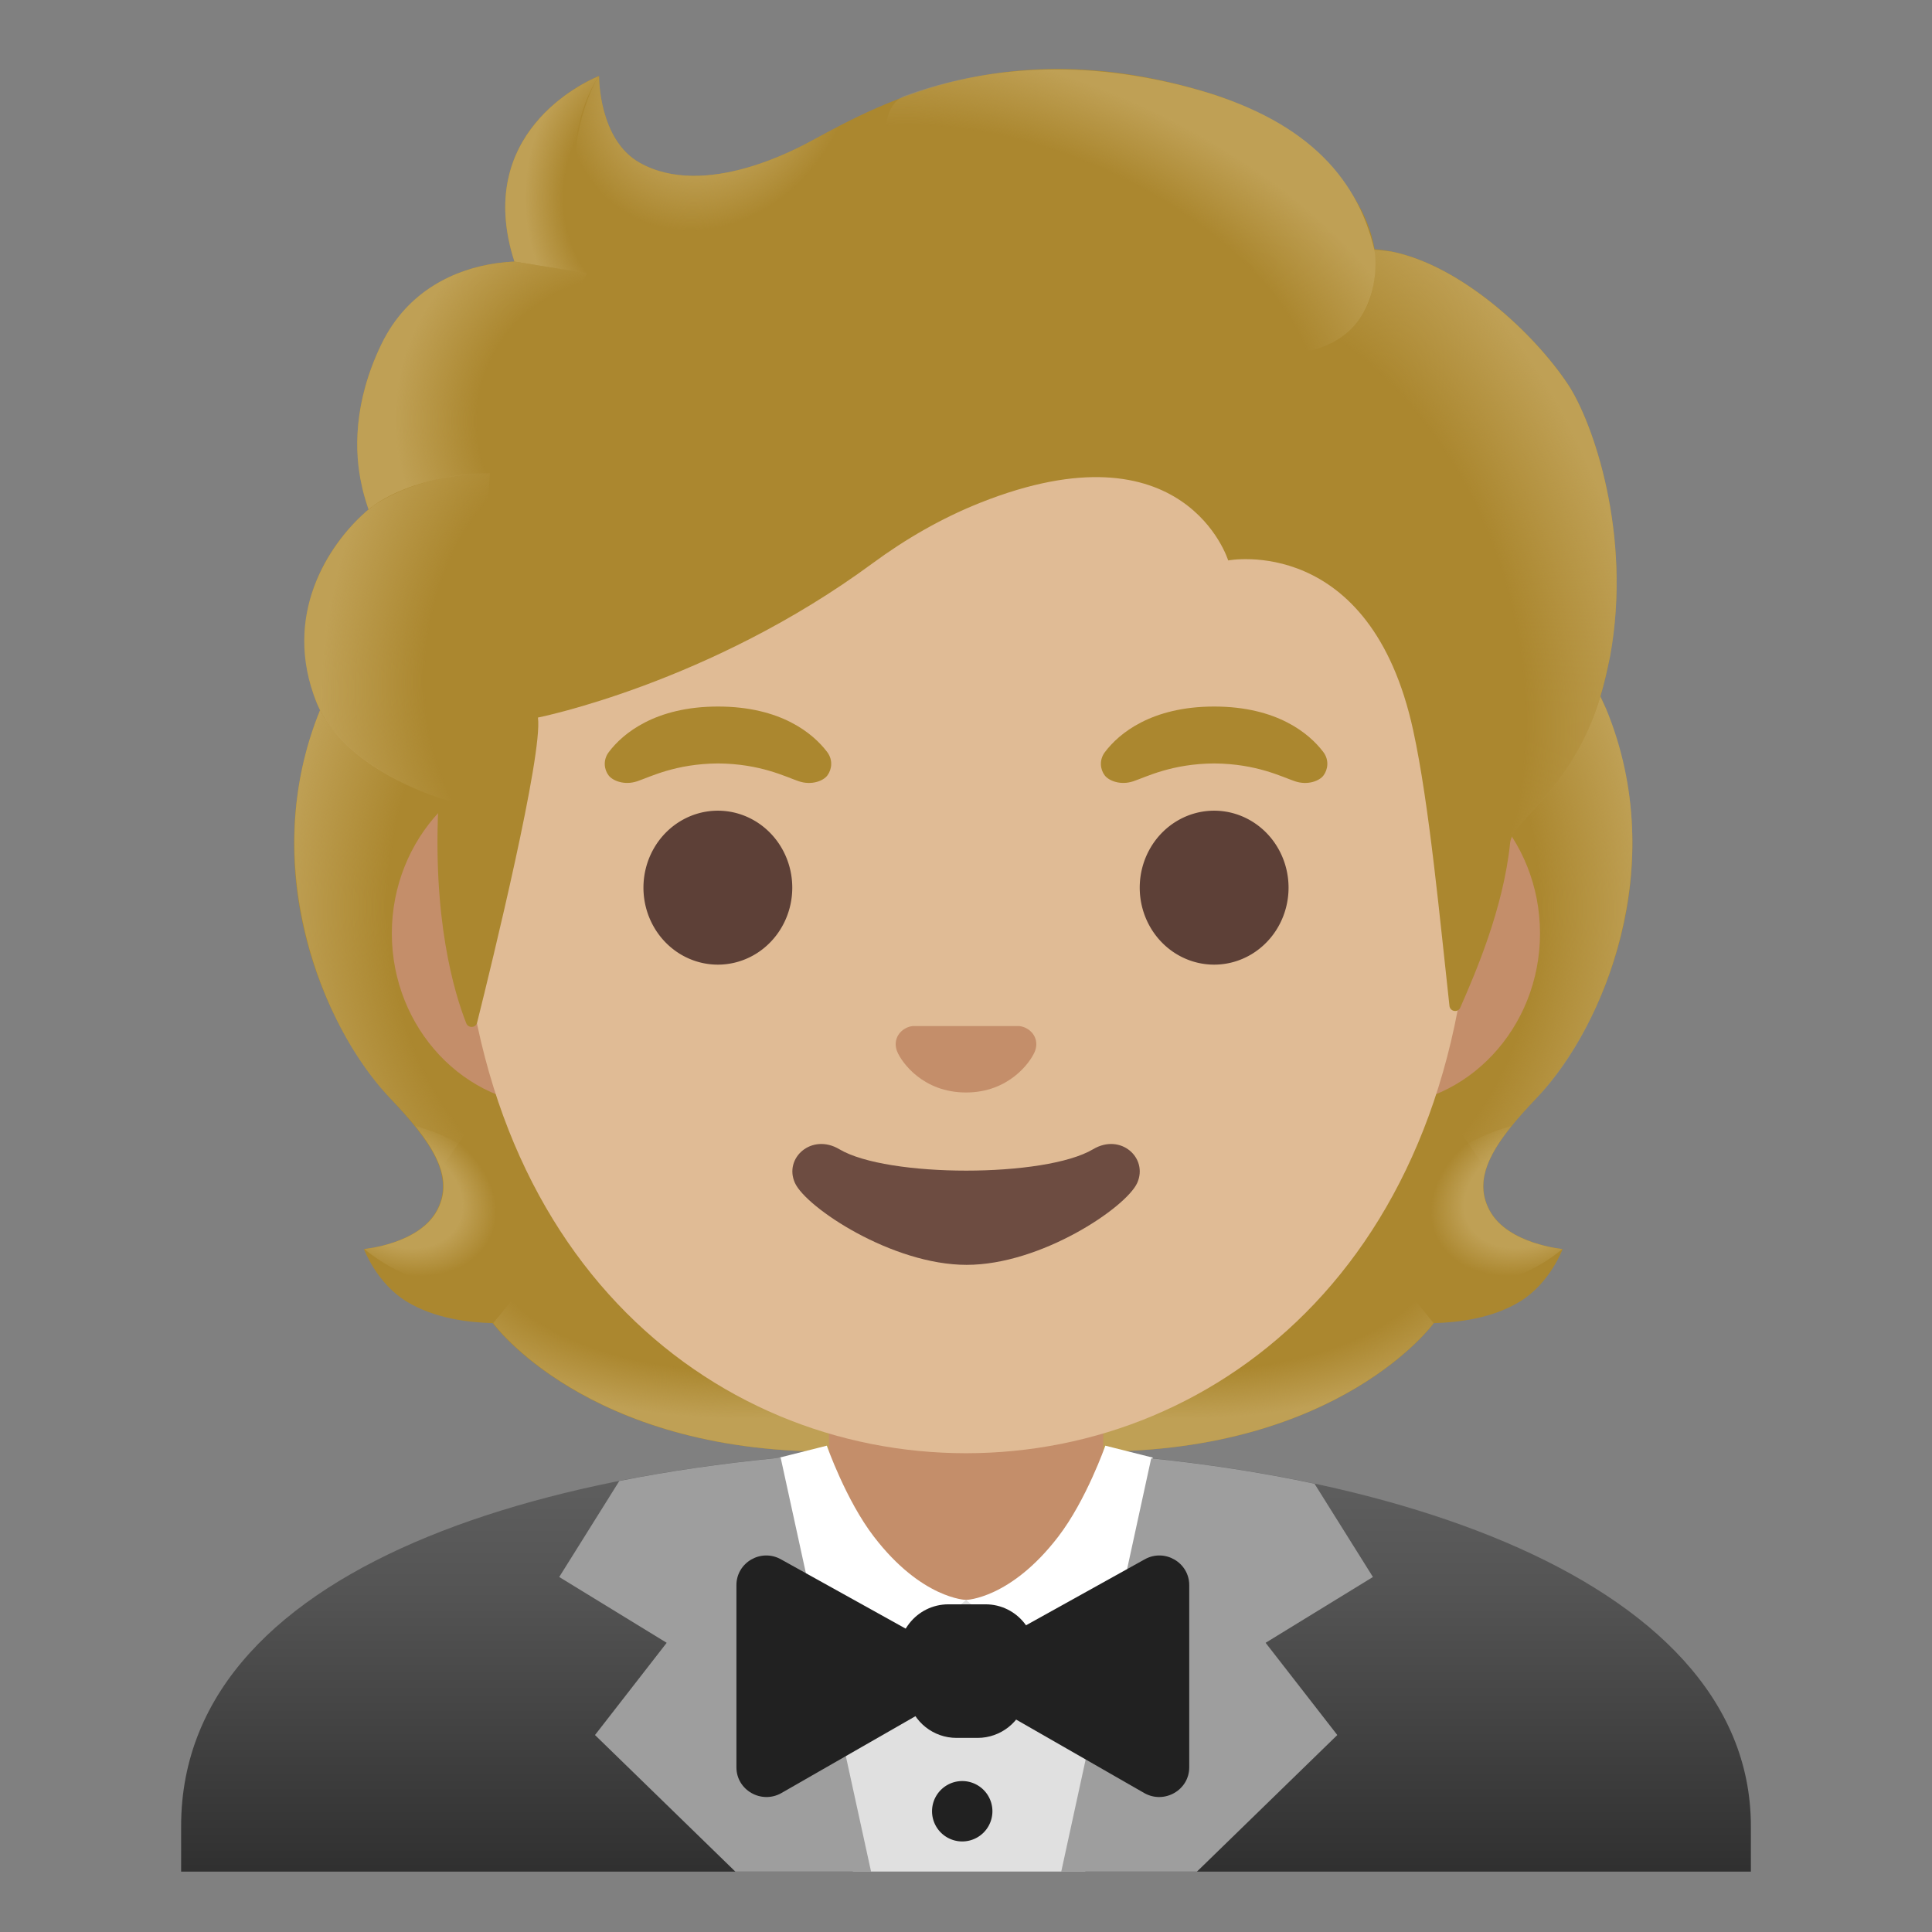 <svg viewBox="0 0 128 128" xmlns="http://www.w3.org/2000/svg">
  <rect x="0" y="0" width="128" height="128" fill="#808080" stroke="none"/>
  <defs>
    <linearGradient id="SVGID_1_" gradientTransform="matrix(1 0 0 -1 0 0)" gradientUnits="userSpaceOnUse" x1="64" x2="64" y1="-95.845" y2="-130.363">
      <stop offset="3.200000e-03" stop-color="#616161"/>
      <stop offset="0.277" stop-color="#545454"/>
      <stop offset="0.783" stop-color="#323232"/>
      <stop offset="1" stop-color="#212121"/>
    </linearGradient>
    <radialGradient id="SVGID_2_" cx="78.399" cy="167.993" gradientTransform="matrix(1 0 0 0.491 0 0)" gradientUnits="userSpaceOnUse" r="23.419">
      <stop offset="0.728" stop-color="#BFA055" stop-opacity="0"/>
      <stop offset="1" stop-color="#BFA055"/>
    </radialGradient>
    <radialGradient id="SVGID_3_" cx="-58.411" cy="-154.469" gradientTransform="matrix(-0.906 0.424 -0.314 -0.672 0 0)" gradientUnits="userSpaceOnUse" r="6.921">
      <stop offset="0.663" stop-color="#BFA055"/>
      <stop offset="1" stop-color="#BFA055" stop-opacity="0"/>
    </radialGradient>
    <radialGradient id="SVGID_4_" cx="-65.529" cy="94.625" gradientTransform="matrix(-0.075 -0.997 0.831 -0.062 0 0)" gradientUnits="userSpaceOnUse" r="30.399">
      <stop offset="0.725" stop-color="#BFA055" stop-opacity="0"/>
      <stop offset="1" stop-color="#BFA055"/>
    </radialGradient>
    <radialGradient id="SVGID_5_" cx="-56.001" cy="-58.119" gradientTransform="matrix(0.075 -0.997 -0.831 -0.062 0 0)" gradientUnits="userSpaceOnUse" r="30.399">
      <stop offset="0.725" stop-color="#BFA055" stop-opacity="0"/>
      <stop offset="1" stop-color="#BFA055"/>
    </radialGradient>
    <radialGradient id="SVGID_6_" cx="-49.256" cy="167.993" gradientTransform="matrix(-1 0 0 0.491 0 0)" gradientUnits="userSpaceOnUse" r="23.419">
      <stop offset="0.728" stop-color="#BFA055" stop-opacity="0"/>
      <stop offset="1" stop-color="#BFA055"/>
    </radialGradient>
    <radialGradient id="SVGID_7_" cx="57.221" cy="-81.536" gradientTransform="matrix(0.906 0.424 0.314 -0.672 0 0)" gradientUnits="userSpaceOnUse" r="6.921">
      <stop offset="0.663" stop-color="#BFA055"/>
      <stop offset="1" stop-color="#BFA055" stop-opacity="0"/>
    </radialGradient>
    <radialGradient id="SVGID_8_" cx="66.485" cy="86.945" gradientTransform="matrix(0.308 0.952 0.706 -0.228 0 0)" gradientUnits="userSpaceOnUse" r="35.633">
      <stop offset="0.699" stop-color="#BFA055" stop-opacity="0"/>
      <stop offset="1" stop-color="#BFA055"/>
    </radialGradient>
    <radialGradient id="SVGID_9_" cx="43.666" cy="15.375" gradientTransform="matrix(0.881 0.473 0.56 -1.045 0 0)" gradientUnits="userSpaceOnUse" r="9.343">
      <stop offset="0.58" stop-color="#BFA055"/>
      <stop offset="1" stop-color="#BFA055" stop-opacity="0"/>
    </radialGradient>
    <radialGradient id="SVGID_10_" cx="-69.841" cy="-11.368" gradientTransform="matrix(-0.938 -0.394 -0.218 0.528 0 0)" gradientUnits="userSpaceOnUse" r="28.721">
      <stop offset="0.699" stop-color="#BFA055" stop-opacity="0"/>
      <stop offset="1" stop-color="#BFA055"/>
    </radialGradient>
    <radialGradient id="SVGID_11_" cx="43.345" cy="-10.703" gradientTransform="matrix(1 0 0 -1.223 0 0)" gradientUnits="userSpaceOnUse" r="8.575">
      <stop offset="0.702" stop-color="#BFA055" stop-opacity="0"/>
      <stop offset="1" stop-color="#BFA055"/>
    </radialGradient>
    <radialGradient id="SVGID_12_" cx="-48.05" cy="17.425" gradientTransform="matrix(-0.966 -0.26 -0.243 0.904 0 0)" gradientUnits="userSpaceOnUse" r="16.083">
      <stop offset="0.66" stop-color="#BFA055" stop-opacity="0"/>
      <stop offset="1" stop-color="#BFA055"/>
    </radialGradient>
    <radialGradient id="SVGID_13_" cx="43.957" cy="-27.13" gradientTransform="matrix(0.991 0.136 0.192 -1.392 0 0)" gradientUnits="userSpaceOnUse" r="16.886">
      <stop offset="0.598" stop-color="#BFA055" stop-opacity="0"/>
      <stop offset="1" stop-color="#BFA055"/>
    </radialGradient>
  </defs>
  <path d="M64.14,96 C64.09,96 64.05,96 64,96 C38.35,96.03 12,103.1 12,120.99 L12,124 L13.5,124 L15,124 L113,124 L114.5,124 L116,124 L116,120.99 C116,104.12 89.9,96 64.14,96 Z" fill="url(#SVGID_1_)"/>
  <path id="hair_3_" d="M98.71,80.22 C97.46,77.95 99.05,75.64 101.77,72.78 C106.08,68.24 110.77,57.71 106.41,47.02 C106.44,46.96 105.55,45.16 105.58,45.1 L103.79,45.01 C103.22,44.93 83.53,44.89 63.82,44.89 C44.11,44.89 24.42,44.93 23.85,45.01 C23.85,45.01 21.2,46.96 21.22,47.02 C16.87,57.71 21.55,68.23 25.86,72.78 C28.57,75.64 30.16,77.95 28.92,80.22 C27.71,82.43 24.11,82.75 24.11,82.75 C24.11,82.75 24.94,85.01 26.94,86.23 C28.79,87.36 31.07,87.62 32.64,87.66 C32.64,87.66 38.79,96.17 54.87,96.17 L63.82,96.17 L72.77,96.17 C88.85,96.17 95,87.66 95,87.66 C96.57,87.62 98.85,87.36 100.7,86.23 C102.7,85.01 103.53,82.75 103.53,82.75 C103.53,82.75 99.92,82.42 98.71,80.22 Z" fill="#AB872F"/>
  <path d="M63.81,96.16 L63.81,86.72 L92.38,84.46 L94.98,87.66 C94.98,87.66 88.83,96.17 72.75,96.17 L63.81,96.16 Z" fill="url(#SVGID_2_)"/>
  <path d="M94.91,83.53 C90.63,77.03 100.12,74.6 100.12,74.6 C100.12,74.6 100.13,74.61 100.13,74.61 C98.48,76.66 97.73,78.45 98.7,80.22 C99.91,82.43 103.51,82.75 103.51,82.75 C103.51,82.75 98.61,87.11 94.91,83.53 Z" fill="url(#SVGID_3_)"/>
  <path d="M106.43,47.01 C110.68,57.36 106.21,68.02 102.02,72.52 C101.45,73.14 99.01,75.53 98.45,77.44 C98.45,77.44 88.91,64.13 86.06,56.31 C85.49,54.73 84.96,53.11 84.89,51.43 C84.84,50.17 85.03,48.67 85.76,47.6 C86.65,46.29 105.92,45.9 105.92,45.9 C105.93,45.92 106.43,47.01 106.43,47.01 Z" fill="url(#SVGID_4_)"/>
  <path d="M21.22,47.01 C16.97,57.36 21.44,68.02 25.63,72.52 C26.21,73.14 28.64,75.53 29.2,77.44 C29.2,77.44 38.74,64.13 41.59,56.31 C42.17,54.73 42.69,53.11 42.76,51.43 C42.81,50.17 42.62,48.67 41.89,47.6 C41,46.29 39.96,46.64 38.45,46.64 C35.57,46.64 22.96,45.9 21.98,45.9 C21.99,45.92 21.22,47.01 21.22,47.01 Z" fill="url(#SVGID_5_)"/>
  <path d="M63.85,96.16 L63.85,86.72 L35.28,84.46 L32.68,87.66 C32.68,87.66 38.83,96.17 54.91,96.17 L63.85,96.16 Z" fill="url(#SVGID_6_)"/>
  <path d="M32.74,83.53 C37.02,77.03 27.53,74.6 27.53,74.6 C27.53,74.6 27.52,74.61 27.52,74.61 C29.17,76.66 29.92,78.45 28.95,80.22 C27.74,82.43 24.14,82.75 24.14,82.75 C24.14,82.75 29.05,87.11 32.74,83.53 Z" fill="url(#SVGID_7_)"/>
  <path d="M64,90.08 L54.92,90.08 L54.92,100.06 C54.92,104.57 58.62,108.23 63.18,108.23 L64.83,108.23 C69.39,108.23 73.09,104.57 73.09,100.06 L73.09,90.08 L64,90.08 Z" fill="#C48E6A"/>
  <path d="M52.66,106 L56.51,124 L64.22,124 L64.66,124 L71.9,124 L75.34,106 Z" fill="#E0E0E0"/>
  <path d="M53.75,114.54 L64.01,106 C64.01,106 61.07,105.94 57.9,101.81 C56.04,99.39 54.78,95.78 54.78,95.78 L51.64,96.57 L53.75,114.54 Z" fill="#FFFFFF"/>
  <path d="M74.27,114.54 L64,106 C64,106 66.94,105.94 70.11,101.81 C71.97,99.39 73.23,95.78 73.23,95.78 L76.37,96.57 L74.27,114.54 Z" fill="#FFFFFF"/>
  <path d="M51.72,96.57 C51.69,96.57 51.65,96.58 51.62,96.58 L51.62,96.57 C51.51,96.59 51.4,96.6 51.29,96.62 C47.77,96.97 44.33,97.46 41.03,98.12 L37.05,104.48 L44.17,108.84 L39.42,114.95 L48.72,124 L51.59,124 L55.66,124 L57.7,124 L57.71,124 L51.72,96.57 Z" fill="#9E9E9E"/>
  <path d="M90.96,104.48 L87.09,98.3 C83.62,97.56 79.99,97 76.27,96.62 L70.31,124 L70.31,124 L72.36,124 L76.43,124 L79.3,124 L88.6,114.95 L83.85,108.84 L90.96,104.48 Z" fill="#9E9E9E"/>
  <path d="M64.77,115.14 L63.37,115.14 C61.84,115.14 60.52,114.09 60.16,112.6 L59.63,110.35 C59.14,108.28 60.71,106.29 62.84,106.29 L65.29,106.29 C67.41,106.29 68.97,108.26 68.5,110.32 L67.99,112.57 C67.64,114.08 66.3,115.14 64.77,115.14 Z" fill="#212121"/>
  <path d="M48.79,117.09 L48.79,105.02 C48.79,103.52 50.42,102.57 51.74,103.31 L62.43,109.25 C63.77,109.99 63.78,111.9 62.45,112.67 L51.76,118.8 C50.44,119.54 48.79,118.6 48.79,117.09 Z" fill="#212121"/>
  <path d="M78.79,117.09 L78.79,105.02 C78.79,103.52 77.16,102.57 75.84,103.31 L65.15,109.25 C63.81,109.99 63.8,111.9 65.13,112.67 L75.82,118.8 C77.14,119.54 78.79,118.6 78.79,117.09 Z" fill="#212121"/>
  <path d="M65.75,120 A2 2 0 1 1 61.75,120 A2 2 0 1 1 65.75,120 Z" fill="#212121"/>
  <path d="M91.33,50.43 L36.67,50.43 C30.78,50.43 25.96,55.57 25.96,61.84 C25.96,68.11 30.78,73.25 36.67,73.25 L91.32,73.25 C97.21,73.25 102.03,68.11 102.03,61.84 C102.03,55.57 97.22,50.43 91.33,50.43 Z" fill="#C48E6A"/>
  <path d="M64,11.07 L64,11.07 L64,11.07 C46.6,11.07 30.48,29.68 30.48,56.47 C30.48,83.11 47.09,96.28 64,96.28 C80.91,96.28 97.52,83.1 97.52,56.46 C97.52,29.68 81.4,11.07 64,11.07 Z" fill="#E0BB95"/>
  <path d="M54.8,49.82 C53.87,48.59 51.73,46.81 47.57,46.81 C43.41,46.81 41.26,48.6 40.34,49.82 C39.93,50.36 40.03,50.99 40.32,51.37 C40.58,51.72 41.36,52.05 42.22,51.76 C43.08,51.47 44.76,50.6 47.57,50.58 C50.38,50.6 52.06,51.47 52.92,51.76 C53.78,52.05 54.56,51.73 54.82,51.37 C55.1,50.99 55.21,50.36 54.8,49.82 Z" fill="#AB872F"/>
  <path d="M87.67,49.82 C86.74,48.59 84.6,46.81 80.44,46.81 C76.28,46.81 74.13,48.6 73.21,49.82 C72.8,50.36 72.9,50.99 73.19,51.37 C73.45,51.72 74.23,52.05 75.09,51.76 C75.95,51.47 77.63,50.6 80.44,50.58 C83.25,50.6 84.93,51.47 85.79,51.76 C86.65,52.05 87.43,51.73 87.69,51.37 C87.97,50.99 88.08,50.36 87.67,49.82 Z" fill="#AB872F"/>
  <path d="M52.49,58.81 A4.93 5.1 0 1 1 42.63,58.81 A4.93 5.1 0 1 1 52.49,58.81 Z" fill="#5D4037"/>
  <path d="M85.37,58.81 A4.93 5.1 0 1 1 75.51,58.81 A4.93 5.1 0 1 1 85.37,58.81 Z" fill="#5D4037"/>
  <path id="mouth_2_" d="M72.42,76.14 C69.24,78.03 58.79,78.03 55.61,76.14 C53.78,75.05 51.91,76.72 52.67,78.38 C53.42,80.01 59.11,83.8 64.04,83.8 C68.97,83.8 74.59,80.01 75.34,78.38 C76.09,76.72 74.25,75.05 72.42,76.14 Z" fill="#6D4C41"/>
  <path id="nose_2_" d="M67.86,68.06 C67.75,68.02 67.65,67.99 67.54,67.98 L60.46,67.98 C60.35,67.99 60.24,68.02 60.14,68.06 C59.5,68.32 59.15,68.98 59.45,69.69 C59.75,70.4 61.16,72.38 64,72.38 C66.84,72.38 68.25,70.39 68.55,69.69 C68.85,68.98 68.5,68.32 67.86,68.06 Z" fill="#C48E6A"/>
  <path id="hair_2_" d="M103.89,25.48 C101.45,21.79 95.98,16.84 91.07,16.51 C90.28,11.79 85.23,7.79 80.34,6.24 C67.11,2.05 58.5,6.75 53.87,9.27 C52.91,9.79 46.7,13.24 42.36,10.77 C39.64,9.22 39.69,5.03 39.69,5.03 C39.69,5.03 31.17,8.28 34.08,17.33 C31.15,17.45 27.31,18.69 25.28,22.8 C22.86,27.7 23.72,31.79 24.42,33.75 C21.9,35.89 18.73,40.44 20.9,46.35 C22.54,50.8 29.07,52.85 29.07,52.85 C28.61,60.86 30.1,65.79 30.89,67.79 C31.03,68.14 31.52,68.11 31.61,67.75 C32.6,63.78 35.98,49.95 35.64,47.54 C35.64,47.54 46.99,45.29 57.81,37.32 C60.01,35.7 62.4,34.32 64.94,33.31 C78.53,27.9 81.37,37.13 81.37,37.13 C81.37,37.13 90.79,35.32 93.63,48.4 C94.7,53.3 95.42,61.15 96.03,66.64 C96.07,67.03 96.6,67.11 96.75,66.75 C97.7,64.57 99.6,60.25 100.05,55.84 C100.21,54.29 104.39,52.24 106.19,45.58 C108.61,36.69 105.65,28.15 103.89,25.48 Z" fill="#AB872F"/>
  <path d="M100.04,55.87 C100.2,54.32 104.38,52.27 106.18,45.61 C106.37,44.9 106.53,44.18 106.68,43.46 C108.14,35.37 105.52,27.94 103.89,25.48 C101.63,22.07 96.79,17.59 92.2,16.67 C91.8,16.62 91.41,16.57 91.04,16.55 C91.04,16.55 91.37,18.7 90.5,20.41 C89.38,22.63 87.09,23.16 87.09,23.16 C99.06,35.13 98.2,45.15 100.04,55.87 Z" fill="url(#SVGID_8_)"/>
  <path d="M56.77,7.76 C55.67,8.29 54.71,8.82 53.87,9.27 C52.91,9.79 46.7,13.24 42.36,10.77 C39.69,9.25 39.69,5.19 39.69,5.05 C38.46,6.62 34.74,17.83 45.62,18.58 C50.31,18.9 53.2,14.81 54.92,11.35 C55.53,10.08 56.51,8.25 56.77,7.76 Z" fill="url(#SVGID_9_)"/>
  <path d="M78.97,5.84 C86.29,7.82 89.86,11.55 91.05,16.52 C91.4,17.98 91.82,31.6 65.82,16.12 C56.15,10.36 58.79,6.76 59.92,6.35 C64.35,4.75 70.77,3.62 78.97,5.84 Z" fill="url(#SVGID_10_)"/>
  <path d="M39.66,5.05 C39.65,5.06 39.63,5.06 39.6,5.08 C39.6,5.08 39.6,5.08 39.59,5.08 C38.66,5.47 31.35,8.86 34.08,17.33 L41.86,18.58 C34.97,11.6 39.69,5.03 39.69,5.03 C39.69,5.03 39.67,5.04 39.66,5.05 Z" fill="url(#SVGID_11_)"/>
  <path d="M38.89,18.1 L34.08,17.33 C33.89,17.33 33.25,17.39 32.9,17.44 C30.19,17.82 27,19.22 25.27,22.8 C23.41,26.66 23.46,29.97 23.97,32.18 C24.12,32.92 24.42,33.76 24.42,33.76 C24.42,33.76 26.8,31.5 32.47,31.35 L38.89,18.1 Z" fill="url(#SVGID_12_)"/>
  <path d="M24.19,33.95 C21.82,36.05 18.63,40.74 20.98,46.56 C22.75,50.95 29.07,52.85 29.07,52.85 C29.07,52.87 30.33,53.25 30.98,53.25 L32.46,31.35 C29.43,31.35 26.52,32.26 24.64,33.57 C24.66,33.6 24.18,33.92 24.19,33.95 Z" fill="url(#SVGID_13_)"/>
</svg>